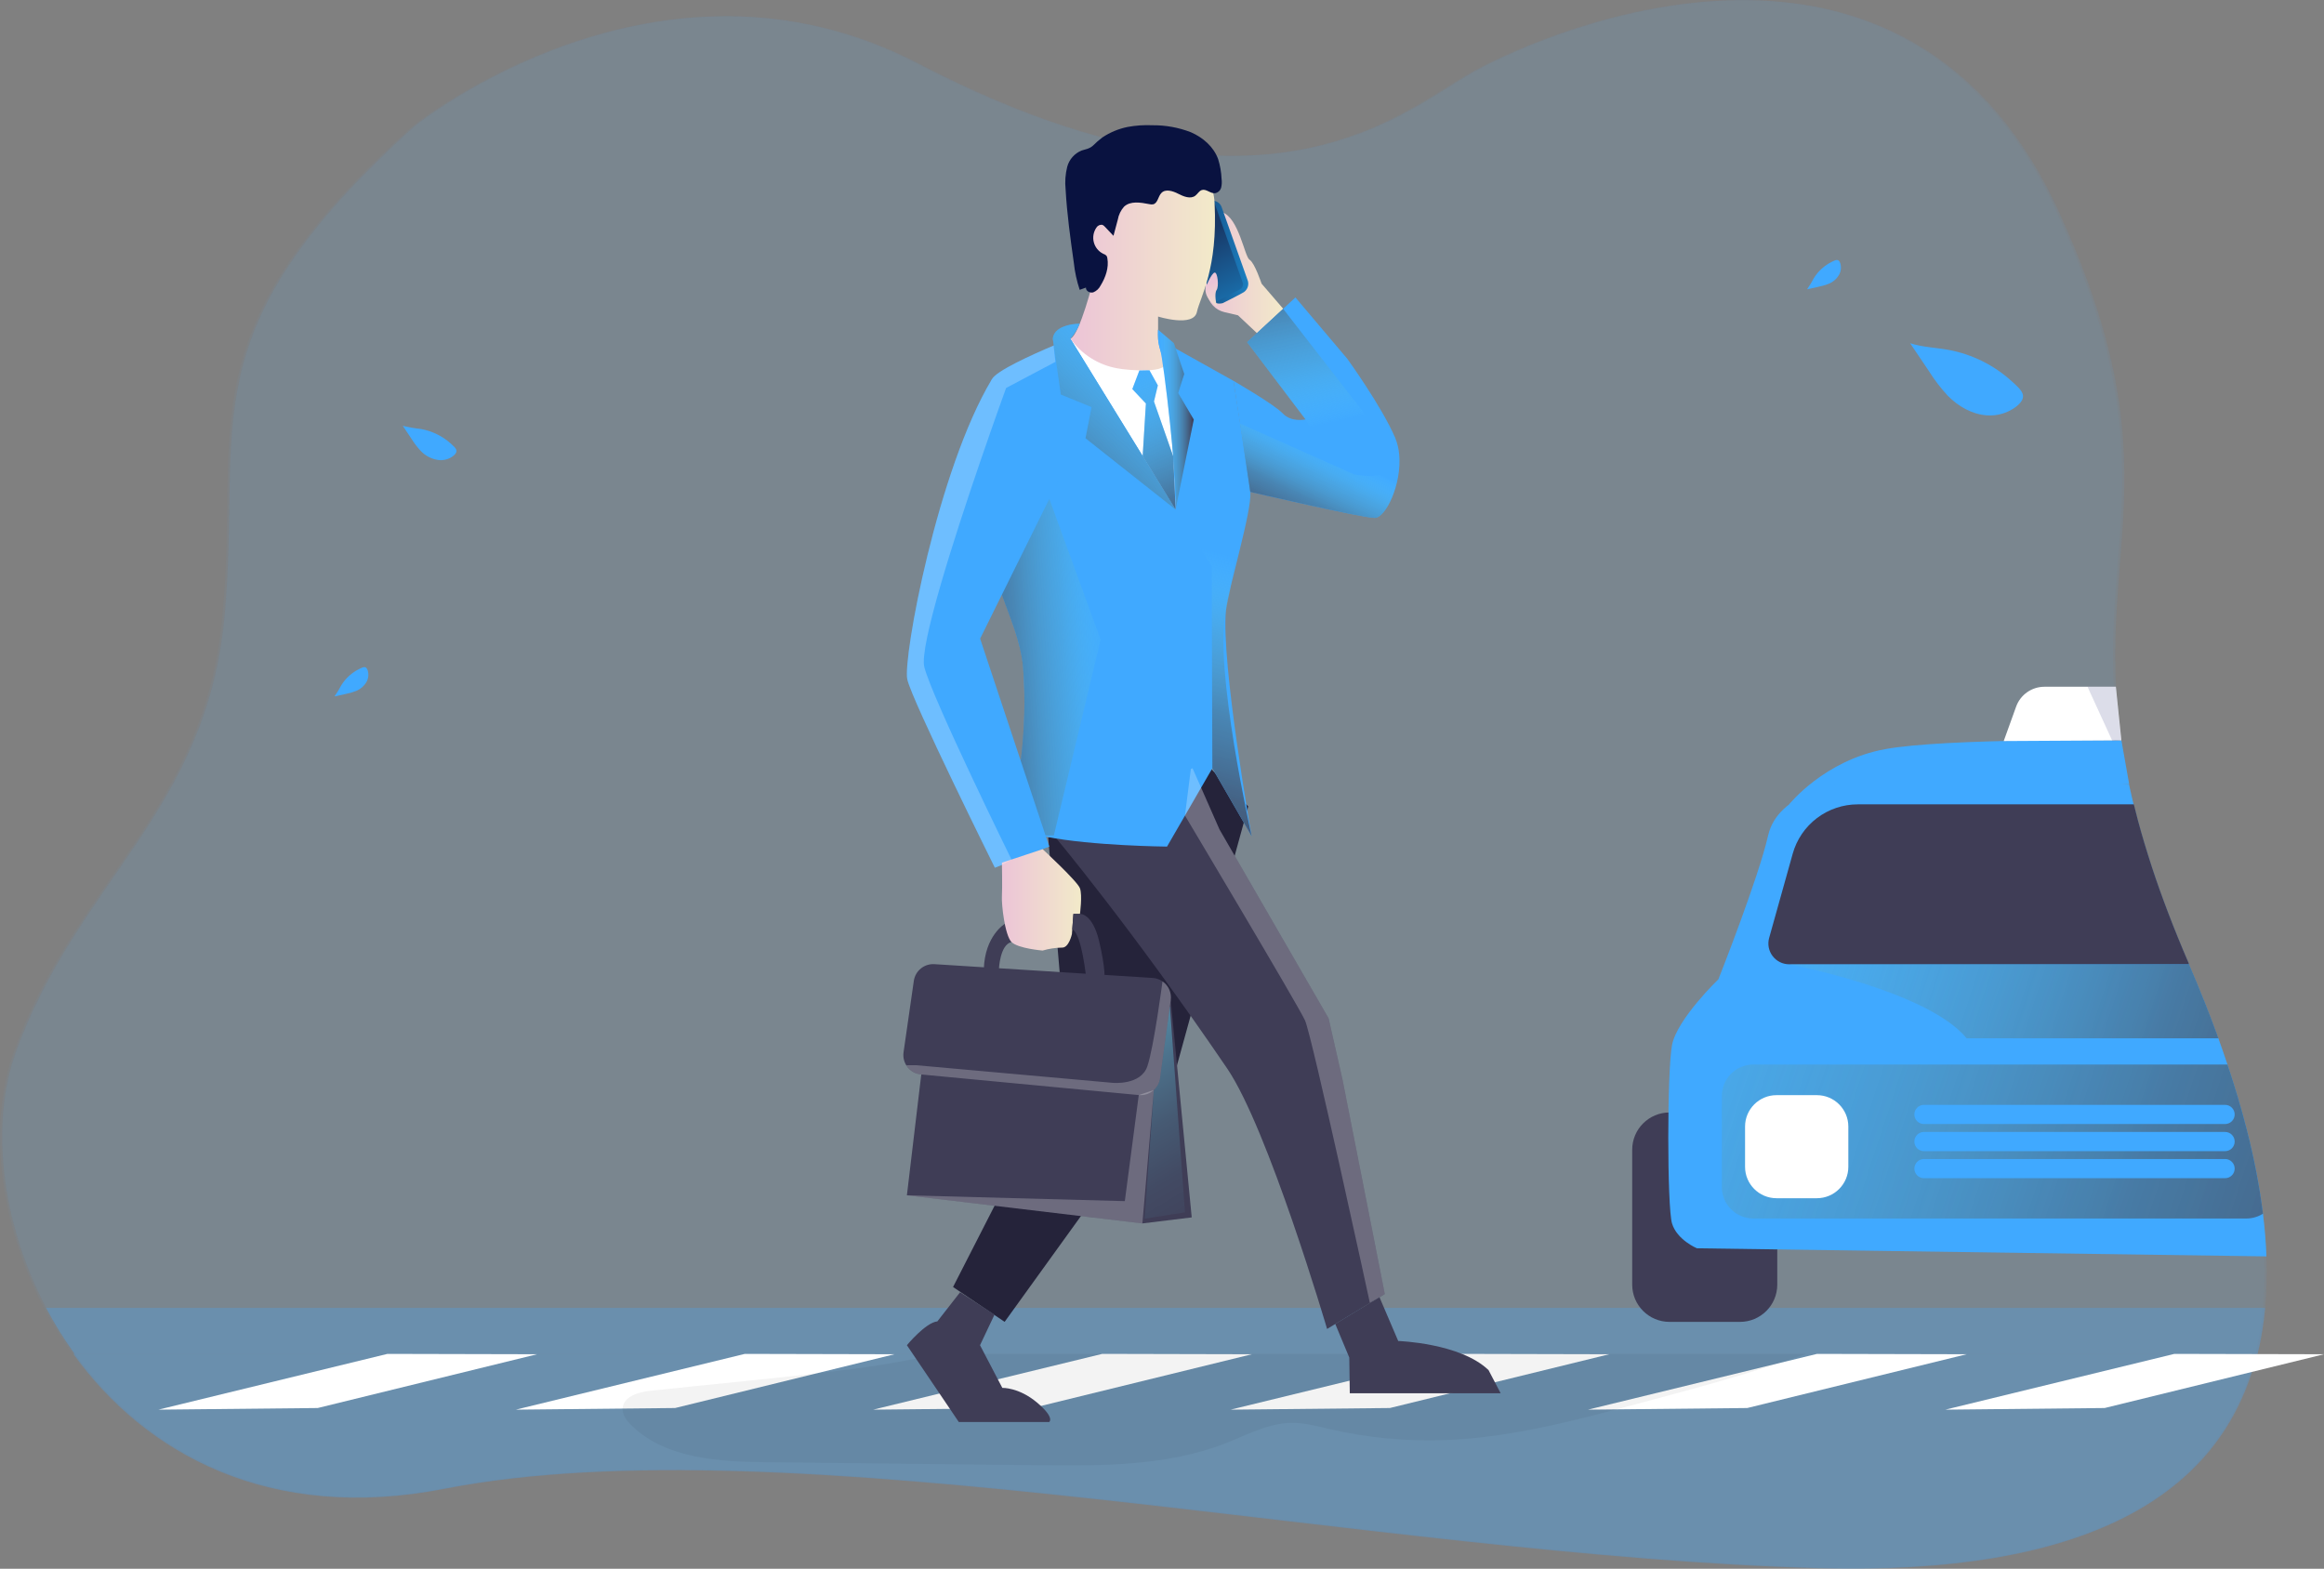 <svg width="514" height="347" viewBox="0 0 514 347" fill="none" xmlns="http://www.w3.org/2000/svg">
<rect x="0" y="0" width="514" height="347" fill="#808080" stroke="none"/>
<g clip-path="url(#clip0_1959_4876)">
<g opacity="0.18">
<path opacity="0.22" d="M500.989 289.288C500.689 292.677 500.142 296.038 499.353 299.347C499.353 299.386 499.353 299.432 499.32 299.471C491.498 331.19 460.919 348.367 402.603 346.773C303.52 344.059 174.549 314.397 98.529 329.205C59.776 336.785 32.319 321.385 16.505 299.471L16.414 299.347C14.105 296.143 12.023 292.782 10.182 289.288C0.15 270.186 -2.151 248.396 3.474 232.767C17.053 195.03 45.559 179.597 49.633 136.511C53.707 93.426 40.813 73.731 91.71 27.88C91.71 27.88 145.672 -15.817 203.029 13.97C250.921 38.844 280.601 36.911 300.157 29.722H300.228C312.209 25.304 320.364 18.915 326.557 15.551C342.854 6.702 421.585 -27.535 455.521 47.165C483.252 108.215 460.221 123.525 470.873 173.455C471.186 174.919 471.525 176.409 471.903 177.938C472.177 179.076 472.476 180.234 472.789 181.412C473.682 184.763 474.745 188.263 475.938 191.94C478.069 198.407 480.729 205.408 484.021 213.04C484.06 213.124 484.099 213.215 484.132 213.3C489.33 225.12 493.6 237.326 496.902 249.808C499.345 258.995 500.807 268.414 501.263 277.909C501.421 281.704 501.329 285.505 500.989 289.288Z" fill="#40A9FF"/>
</g>
<g opacity="0.18">
<path opacity="0.22" d="M500.989 289.288C500.689 292.677 500.142 296.038 499.353 299.347C499.353 299.386 499.353 299.432 499.32 299.471C491.498 331.19 460.919 348.367 402.603 346.773C303.52 344.059 174.549 314.397 98.529 329.205C59.776 336.785 32.319 321.385 16.505 299.471L16.414 299.347C14.105 296.143 12.023 292.782 10.182 289.288C0.15 270.186 -2.151 248.396 3.474 232.767C17.053 195.03 45.559 179.597 49.633 136.511C53.707 93.426 40.813 73.731 91.71 27.88C91.71 27.88 145.672 -15.817 203.029 13.97C250.921 38.844 280.601 36.911 300.157 29.722H300.228C312.209 25.304 320.364 18.915 326.557 15.551C342.854 6.702 421.585 -27.535 455.521 47.165C483.252 108.215 460.221 123.525 470.873 173.455C471.186 174.919 471.525 176.409 471.903 177.938C472.177 179.076 472.476 180.234 472.789 181.412C473.682 184.763 474.745 188.263 475.938 191.94C478.069 198.407 480.729 205.408 484.021 213.04C484.06 213.124 484.099 213.215 484.132 213.3C489.33 225.12 493.6 237.326 496.902 249.808C499.345 258.995 500.807 268.414 501.263 277.909C501.421 281.704 501.329 285.505 500.989 289.288Z" fill="#40A9FF"/>
</g>
<g opacity="0.18">
<path opacity="0.22" d="M500.52 289.288C500.212 292.687 499.657 296.06 498.857 299.379V299.503C491.035 331.222 460.456 348.398 402.141 346.804C303.057 344.091 174.086 314.428 98.066 329.237C59.306 336.785 31.85 321.384 16.036 299.47L15.945 299.347C13.636 296.142 11.554 292.781 9.713 289.288C-0.319 270.185 -2.62 248.395 3.005 232.766C16.584 195.029 45.089 179.596 49.164 136.511C53.238 93.425 40.344 73.73 91.241 27.88C91.241 27.88 145.202 -15.818 202.56 13.969C250.452 38.843 280.131 36.91 299.687 29.721H299.759C311.74 25.303 319.895 18.914 326.088 15.55C342.378 6.682 421.129 -27.575 455.026 47.145C482.756 108.195 459.726 123.504 470.377 173.435C470.69 174.898 471.029 176.388 471.407 177.917C471.681 179.056 471.981 180.214 472.294 181.392C473.187 184.743 474.25 188.243 475.442 191.919C477.574 198.387 480.234 205.388 483.526 213.02C483.565 213.104 483.604 213.195 483.636 213.28C488.835 225.1 493.104 237.306 496.406 249.787C498.85 258.974 500.312 268.394 500.767 277.888C500.935 281.69 500.852 285.497 500.52 289.288Z" fill="#40A9FF"/>
</g>
<path d="M395.707 177.918C395.707 177.918 403.49 168.158 416.944 165.705C430.399 163.252 469.191 163.753 469.191 163.753L470.905 173.422L395.707 177.918Z" fill="#40A9FF"/>
<path opacity="0.27" d="M500.989 289.289C500.689 292.677 500.142 296.039 499.353 299.348C499.353 299.387 499.353 299.433 499.32 299.472H16.505L16.414 299.348C14.105 296.144 12.023 292.782 10.182 289.289H500.989Z" fill="#40A9FF"/>
<path d="M384.827 246.072H369.247C364.69 246.072 360.995 249.76 360.995 254.309V284.154C360.995 288.704 364.69 292.391 369.247 292.391H384.827C389.385 292.391 393.08 288.704 393.08 284.154V254.309C393.08 249.76 389.385 246.072 384.827 246.072Z" fill="#3F3D56"/>
<path opacity="0.27" d="M499.144 299.471C491.374 331.268 460.788 348.49 402.401 346.896C303.318 344.183 174.341 314.52 98.32 329.329C59.522 336.922 32.032 321.449 16.231 299.471H499.144Z" fill="#40A9FF"/>
<path d="M85.687 299.471L35.031 311.807L70.271 311.443L118.782 299.549L85.687 299.471ZM164.732 299.471L114.076 311.807L149.316 311.443L197.827 299.549L164.732 299.471ZM243.777 299.471L193.121 311.807L228.36 311.443L276.872 299.549L243.777 299.471ZM322.822 299.471L272.166 311.807L307.399 311.443L355.91 299.549L322.822 299.471ZM401.867 299.471L351.204 311.807L386.444 311.443L434.955 299.549L401.867 299.471ZM480.905 299.471L430.249 311.807L465.488 311.443L514 299.549L480.905 299.471Z" fill="white"/>
<path opacity="0.05" d="M399.507 299.471C387.271 303.804 374.651 307.181 362.09 310.532C348.218 314.24 334.21 317.962 319.856 318.535C311.197 318.874 302.531 318.058 294.088 316.108C291.317 315.457 288.534 314.709 285.692 314.728C280.581 314.78 275.914 317.331 271.136 319.218C258.098 324.325 243.705 324.241 229.71 324.091L169.954 323.44C159.23 323.323 147.36 322.79 139.675 315.294C138.619 314.273 137.602 312.965 137.719 311.488C137.921 308.853 141.259 307.903 143.892 307.623C159.224 305.99 174.614 304.643 189.901 302.626C195.963 301.826 201.953 300.674 207.925 299.471H399.507Z" fill="#000405"/>
<path d="M276.077 178.373L258.587 241.915L222.194 292.385L210.786 284.675L236.079 235.194L231.835 185.276L267.694 169.928L276.077 178.373Z" fill="#25233A"/>
<path d="M306.278 286.236L293.514 293.953C293.514 293.953 280.477 249.651 271.403 236.326C250.341 205.355 233.086 184.788 233.086 184.788L263.378 170.116L263.757 169.928L269.721 183.481L293.84 225.232L296.891 238.642L306.278 286.236Z" fill="#3F3D56"/>
<path d="M203.753 237.699L200.578 264.395L252.662 270.615L263.574 269.281L258.933 221.225L256.221 218.16L203.753 237.699Z" fill="#3F3D56"/>
<path d="M253.164 269.56L256.149 227.763L258.744 222.584L262.088 268.168L253.164 269.56Z" fill="url(#paint0_linear_1959_4876)"/>
<path d="M222.233 204.359C222.233 204.359 217.813 206.962 217.592 214.379H220.929C220.929 214.379 221.151 208.933 223.713 208.38L222.233 204.359Z" fill="#3F3D56"/>
<path d="M279.023 62.741L283.821 68.317L278.006 73.691L273.802 69.742L270.797 69.039C269.826 68.813 268.945 68.304 268.266 67.576C267.587 66.849 267.14 65.935 266.983 64.953C266.908 64.48 266.808 64.01 266.683 63.548C266.032 61.082 268.639 46.429 270.269 46.937C273.997 48.127 275.255 56.794 276.37 57.458C277.485 58.121 279.023 62.741 279.023 62.741Z" fill="url(#paint1_linear_1959_4876)"/>
<path d="M275.112 64.616C274.036 65.266 270.432 67.055 270.432 67.055C269.828 67.224 269.183 67.174 268.613 66.912C268.408 66.784 268.244 66.602 268.137 66.385C267.981 66.073 266.573 61.831 266.573 61.831L264.767 56.919L261.195 47.159L267.381 44.556C267.645 44.446 267.929 44.39 268.215 44.393C268.502 44.395 268.785 44.456 269.047 44.571C269.309 44.686 269.545 44.853 269.74 45.062C269.936 45.271 270.087 45.517 270.184 45.786L276.005 62.169C276.125 62.619 276.103 63.095 275.943 63.532C275.784 63.97 275.494 64.348 275.112 64.616Z" fill="url(#paint2_linear_1959_4876)"/>
<path d="M274.317 63.958C273.593 64.296 268.619 66.912 268.619 66.912C268.415 66.783 268.25 66.601 268.144 66.385C267.987 66.072 266.579 61.83 266.579 61.83L264.773 56.918L263.242 50.346L268.593 44.861L274.903 62.682C274.938 62.929 274.901 63.18 274.797 63.406C274.693 63.632 274.526 63.823 274.317 63.958Z" fill="url(#paint3_linear_1959_4876)"/>
<path d="M276.82 184.932L268.137 169.928L258.111 187.261C258.111 187.261 241.469 187.105 231.333 185.068L230.029 184.788C226.118 183.878 223.452 182.635 223.732 180.93C223.993 179.369 225.036 174.619 225.773 168.269C226.633 161.402 226.803 154.466 226.281 147.565C225.812 142.106 223.406 136.569 221.594 131.553C220.671 129.209 220.004 126.772 219.606 124.285C218.915 118.703 218.257 114.415 217.716 112.574C216.933 109.887 216.712 106.067 216.823 102.092C217.025 94.213 218.504 85.676 219.391 83.874C220.277 82.072 228.178 78.48 233.021 76.444C235.192 75.513 236.737 74.908 236.737 74.908H256.11L272.811 84.245C272.811 84.245 276.07 104.584 276.527 108.813C276.957 112.938 271.599 130.395 271.142 135.034C270.021 146.589 276.82 184.932 276.82 184.932Z" fill="#40A9FF"/>
<path d="M243.432 141.475L233.086 184.788H230.01C226.099 183.877 223.432 182.635 223.713 180.93C224.215 177.93 227.624 162.881 226.268 147.565C225.544 139.256 220.401 130.863 219.586 124.285L232.089 110.361L243.432 141.475Z" fill="url(#paint4_linear_1959_4876)"/>
<path d="M236.737 74.908L260.008 112.691C260.008 112.691 259.004 84.713 257.557 79.801C256.11 74.889 236.737 74.908 236.737 74.908Z" fill="white"/>
<path d="M241.867 61.797C241.867 61.797 238.816 74.068 236.743 74.908C239.197 78.36 242.909 80.714 247.082 81.466C249.455 81.922 259.031 82.767 257.583 79.8C256.136 76.834 256.136 74.908 256.136 74.908V70.021C256.136 70.021 263.959 72.461 264.715 69.019C265.471 65.578 269.389 59.533 268.626 44.868C267.863 30.202 245.322 34.047 242.199 36.409C239.077 38.771 236.776 52.942 241.867 61.797Z" fill="url(#paint5_linear_1959_4876)"/>
<path d="M249.383 28.082C251.19 27.748 253.029 27.621 254.865 27.704C257.775 27.675 260.664 28.198 263.378 29.246C266.045 30.398 268.424 32.461 269.415 35.193C269.856 36.6 270.111 38.06 270.171 39.533C270.269 40.183 270.24 40.846 270.086 41.485C270.002 41.801 269.83 42.086 269.59 42.308C269.35 42.531 269.052 42.681 268.73 42.741C267.713 42.845 266.775 41.726 265.816 42.032C265.197 42.22 264.884 42.897 264.369 43.287C263.294 44.101 261.762 43.463 260.575 42.851C259.389 42.24 257.759 41.719 256.86 42.695C256.117 43.456 256.071 44.953 255.035 45.194C254.755 45.239 254.468 45.226 254.194 45.155C252.277 44.784 250.028 44.387 248.607 45.714C247.884 46.529 247.404 47.53 247.219 48.603C246.897 49.791 246.58 50.978 246.267 52.162L244.377 50.164C244.222 49.976 244.026 49.827 243.803 49.729C243.55 49.691 243.292 49.728 243.06 49.836C242.828 49.943 242.633 50.116 242.499 50.334C242.175 50.8 241.955 51.33 241.854 51.889C241.753 52.448 241.774 53.022 241.915 53.571C242.056 54.121 242.314 54.635 242.671 55.076C243.028 55.518 243.477 55.878 243.986 56.131C244.258 56.21 244.507 56.355 244.709 56.554C244.824 56.727 244.896 56.926 244.918 57.133C245.276 59.221 244.527 61.356 243.418 63.158C243.08 63.842 242.503 64.379 241.795 64.667C241.065 64.876 240.12 64.362 240.179 63.613L238.797 64.108C238.147 62.154 237.71 60.136 237.493 58.089C236.737 52.702 235.981 47.315 235.681 41.888C235.506 40.221 235.625 38.537 236.033 36.911C236.246 36.101 236.645 35.352 237.2 34.724C237.755 34.096 238.449 33.606 239.227 33.293C240.237 32.962 240.935 32.916 241.711 32.233C242.371 31.571 243.077 30.956 243.823 30.392C245.51 29.272 247.398 28.488 249.383 28.082Z" fill="#091240"/>
<path d="M304.068 114.552C301.167 114.552 276.527 108.813 276.527 108.813L274.278 93.94L272.811 84.245C272.811 84.245 281.833 89.45 283.73 91.467C285.627 93.484 288.736 92.769 288.736 92.769L275.823 75.683L283.788 68.317L286.507 65.793L297.973 79.352C297.973 79.352 305.547 89.802 308.553 96.796C309.052 98.001 309.359 99.276 309.465 100.576C310.058 107.109 306.473 114.552 304.068 114.552Z" fill="#40A9FF"/>
<path d="M266.638 63.548C266.638 63.548 267.942 60.432 268.626 60.295C269.31 60.159 269.63 63.379 269.076 64.153C268.522 64.928 268.991 67.459 269.213 67.686C269.434 67.914 266.227 66.327 266.638 63.548Z" fill="url(#paint6_linear_1959_4876)"/>
<path d="M231.333 185.069L232.063 187.262L221.548 191.341L220.036 191.934C220.036 191.934 201.667 154.925 200.663 150.26C199.659 145.595 207.344 103.915 219.371 83.894C220.457 84.485 221.508 85.137 222.52 85.847C226.731 88.716 233.862 94.708 235.59 103.264L221.575 131.567L216.777 141.268L225.753 168.27L231.333 185.069Z" fill="#40A9FF"/>
<path d="M230.596 187.834C230.596 187.834 238.295 194.932 238.855 196.488C239.416 198.043 238.855 202.155 238.855 202.155H237.408L237.076 206.598C237.076 206.598 236.424 209.715 234.846 209.604C233.407 209.631 231.978 209.85 230.596 210.255C230.596 210.255 225.16 209.813 223.713 208.368C222.266 206.924 221.483 200.151 221.594 198.264C221.705 196.377 221.594 190.82 221.594 190.82L230.596 187.834Z" fill="url(#paint7_linear_1959_4876)"/>
<path d="M238.855 202.155C238.855 202.155 241.6 201.934 243.086 208.154C244.572 214.374 244.272 216.612 244.272 216.612H240.263C240.263 216.612 239.305 206.599 237.154 205.551L237.408 202.148L238.855 202.155Z" fill="#3F3D56"/>
<path d="M258.933 221.218L256.566 238.492C256.415 239.599 255.841 240.605 254.964 241.3C254.087 241.995 252.975 242.325 251.86 242.22L203.753 237.666C203.165 237.616 202.593 237.447 202.074 237.168C201.554 236.89 201.097 236.508 200.73 236.047C200.364 235.586 200.096 235.054 199.943 234.485C199.79 233.917 199.756 233.323 199.841 232.74L202.11 216.969C202.264 215.892 202.819 214.912 203.665 214.226C204.511 213.539 205.585 213.197 206.673 213.267L254.904 216.312C255.5 216.348 256.081 216.507 256.612 216.778C257.143 217.049 257.612 217.427 257.991 217.888C258.369 218.348 258.648 218.881 258.81 219.454C258.972 220.027 259.014 220.628 258.933 221.218ZM298.423 300.283L295.32 292.847L305.098 286.926L309.243 296.62C309.243 296.62 322.991 297.063 329.223 303.062L331.896 308.176H298.533L298.423 300.283ZM207.318 292.281L212.344 285.839L219.958 290.778L216.751 297.551L221.685 306.992C221.685 306.992 225.329 306.842 229.371 310.245C233.412 313.648 232.05 314.539 232.05 314.539H212.057L200.578 297.551C200.578 297.551 204.711 292.541 207.318 292.281Z" fill="#3F3D56"/>
<path d="M238.81 71.584C238.81 71.584 233.178 71.584 232.845 74.909L234.625 87.271L241.417 90.049L240.081 96.939L260.008 112.718L236.737 74.935C237.6 73.934 238.3 72.803 238.81 71.584ZM259.617 75.911L256.11 72.911C256.006 74.43 256.173 75.954 256.606 77.414C257.297 79.236 260.569 107.135 260.008 112.691L264.03 92.795L260.582 86.939L261.918 82.716L259.617 75.911Z" fill="#40A9FF"/>
<path d="M251.99 81.948L250.432 86.06L253.438 89.248L252.727 100.895L260.008 112.697L259.487 100.979L255.224 88.806L256.084 85.247L254.226 81.902L251.99 81.948Z" fill="#40A9FF"/>
<path d="M238.81 71.584C238.81 71.584 233.178 71.584 232.845 74.909L234.625 87.271L241.417 90.049L240.081 96.939L260.008 112.718L236.737 74.935C237.6 73.934 238.3 72.803 238.81 71.584Z" fill="url(#paint8_linear_1959_4876)"/>
<path d="M259.617 75.91L256.11 72.91C256.006 74.428 256.173 75.953 256.606 77.413C257.297 79.234 260.569 107.134 260.008 112.69L264.03 92.794L260.582 86.938L261.918 82.715L259.617 75.91Z" fill="url(#paint9_linear_1959_4876)"/>
<path d="M251.99 81.948L250.432 86.06L253.438 89.248L252.727 100.895L260.008 112.697L259.487 100.979L255.224 88.806L256.084 85.247L254.226 81.902L251.99 81.948Z" fill="url(#paint10_linear_1959_4876)"/>
<path d="M261.905 115.809L267.987 125.217L268.137 169.929L276.82 184.933C276.82 184.933 268.346 147.352 271.142 135.035C273.939 122.718 272.811 120.721 272.811 120.721L261.905 115.809Z" fill="url(#paint11_linear_1959_4876)"/>
<path opacity="0.24" d="M204.437 147.566C206.243 154.58 223.713 190.118 223.713 190.118L221.548 191.341L220.036 191.933C220.036 191.933 201.667 154.925 200.663 150.26C199.659 145.595 207.344 103.915 219.371 83.894C220.29 82.06 228.197 78.475 233.021 76.432L233.432 80.043L222.52 85.82C222.52 85.82 219.984 92.795 216.803 102.086C211.073 118.821 203.264 143.057 204.437 147.566Z" fill="white"/>
<path d="M304.068 114.551C301.167 114.551 276.527 108.812 276.527 108.812L274.278 93.939V93.691L299.426 104.895C299.426 104.895 309.061 107.108 309.465 100.601C310.058 107.108 306.473 114.551 304.068 114.551Z" fill="url(#paint12_linear_1959_4876)"/>
<path d="M288.736 92.795C288.736 92.795 295.47 104.539 299.459 104.89C301.269 105.103 303.094 105.171 304.915 105.092L306.284 97.284L283.788 68.305L275.823 75.683L288.736 92.795Z" fill="url(#paint13_linear_1959_4876)"/>
<path opacity="0.24" d="M306.278 286.236L302.966 288.156C302.966 288.156 290.183 229.097 288.625 225.694C287.067 222.291 262.075 180.39 262.075 180.39L263.378 170.116L263.757 169.928L269.721 183.481L293.84 225.232L296.891 238.642L306.278 286.236ZM258.933 221.218L256.567 238.492C256.415 239.6 255.841 240.606 254.964 241.3C254.087 241.995 252.975 242.325 251.86 242.22L203.753 237.666C203.082 237.602 202.435 237.383 201.863 237.027C201.29 236.672 200.808 236.189 200.454 235.616H202.599L246.124 239.52C246.124 239.52 252.31 240.106 253.757 235.87C255.204 231.635 257.114 217.067 257.114 217.067C257.771 217.524 258.289 218.153 258.61 218.886C258.931 219.619 259.043 220.426 258.933 221.218Z" fill="white"/>
<path opacity="0.24" d="M251.86 242.221L248.777 265.683L200.578 264.395L252.662 270.615L255.198 241.102L251.86 242.221Z" fill="white"/>
<path d="M501.269 277.902L375.31 276.113C375.31 276.113 370.903 274.278 369.801 270.615C368.7 266.952 368.7 236.905 369.801 231.16C370.903 225.415 380.062 216.605 380.062 216.605C380.062 216.605 388.868 194.405 391.059 184.789C393.249 175.172 407.147 173.435 407.147 173.435H470.853C471.401 175.992 472.033 178.64 472.77 181.393C473.663 184.743 474.725 188.244 475.918 191.92C478.05 198.387 480.709 205.388 484.001 213.02C484.04 213.105 484.079 213.196 484.112 213.281C486.533 218.889 488.706 224.346 490.631 229.651C491.335 231.598 492.004 233.524 492.638 235.428C494.294 240.36 495.713 245.147 496.895 249.788C498.493 255.932 499.699 262.171 500.506 268.468C500.906 271.712 501.16 274.857 501.269 277.902ZM430.972 77.394C428.137 76.88 425.21 76.802 422.465 75.924C423.847 77.98 425.232 80.034 426.618 82.085C427.843 84.04 429.251 85.874 430.822 87.564C433.123 89.899 436.155 91.643 439.433 91.871C441.773 92.043 444.094 91.348 445.952 89.919C448.742 87.674 447.138 86.327 444.922 84.323C441.009 80.762 436.178 78.362 430.972 77.394ZM401.195 61.479C400.741 62.348 400.232 63.187 399.67 63.991L402.14 63.444C402.913 63.297 403.67 63.079 404.402 62.794C405.454 62.385 406.321 61.608 406.84 60.608C407.187 59.888 407.257 59.066 407.036 58.298C406.671 57.133 406.045 57.471 405.126 57.92C403.512 58.722 402.152 59.954 401.195 61.479ZM93.132 94.896C91.771 94.748 90.421 94.513 89.09 94.194L91.046 97.121C91.629 98.049 92.296 98.92 93.04 99.724C94.12 100.879 95.58 101.607 97.154 101.774C98.27 101.856 99.378 101.522 100.263 100.837C101.567 99.77 100.824 99.132 99.774 98.176C97.909 96.486 95.609 95.35 93.132 94.896ZM75.505 151.541C75.05 152.407 74.54 153.244 73.98 154.046L76.45 153.5C77.223 153.352 77.98 153.135 78.712 152.849C79.765 152.439 80.633 151.662 81.157 150.663C81.502 149.942 81.569 149.12 81.346 148.353C80.981 147.188 80.355 147.527 79.442 147.976C77.823 148.776 76.46 150.01 75.505 151.541Z" fill="#40A9FF"/>
<path d="M484.138 213.293H395.707C394.998 213.292 394.299 213.127 393.664 212.812C393.03 212.497 392.477 212.04 392.048 211.476C391.62 210.913 391.328 210.258 391.194 209.563C391.061 208.868 391.091 208.152 391.28 207.47L396.495 188.836C397.371 185.696 399.253 182.928 401.853 180.957C404.454 178.985 407.629 177.918 410.895 177.918H471.942C472.216 179.057 472.515 180.215 472.828 181.392C473.721 184.743 474.784 188.244 475.977 191.92C478.108 198.387 480.768 205.388 484.06 213.02C484.067 213.118 484.106 213.209 484.138 213.293Z" fill="#3F3D56"/>
<path d="M500.506 268.468C499.394 269.162 498.109 269.53 496.797 269.529H387.806C385.963 269.529 384.194 268.802 382.885 267.506C381.577 266.211 380.833 264.452 380.818 262.612V242.442C380.817 241.526 380.997 240.618 381.348 239.771C381.699 238.924 382.213 238.155 382.862 237.506C383.511 236.858 384.282 236.343 385.13 235.993C385.979 235.642 386.888 235.461 387.806 235.461H492.651C494.307 240.393 495.726 245.179 496.908 249.821C498.5 255.955 499.702 262.183 500.506 268.468Z" fill="url(#paint14_linear_1959_4876)"/>
<path d="M490.644 229.663H434.955C426.344 219.116 395.707 213.293 395.707 213.293H484.138C486.559 218.901 488.727 224.358 490.644 229.663Z" fill="url(#paint15_linear_1959_4876)"/>
<path d="M401.834 242.24H392.917C389.072 242.24 385.955 245.351 385.955 249.189V258.09C385.955 261.928 389.072 265.039 392.917 265.039H401.834C405.679 265.039 408.796 261.928 408.796 258.09V249.189C408.796 245.351 405.679 242.24 401.834 242.24Z" fill="white"/>
<path d="M492.117 248.629H425.523C424.959 248.629 424.419 248.405 424.02 248.008C423.622 247.61 423.398 247.07 423.398 246.508C423.398 245.945 423.622 245.406 424.02 245.008C424.419 244.61 424.959 244.387 425.523 244.387H492.117C492.681 244.387 493.221 244.61 493.62 245.008C494.018 245.406 494.242 245.945 494.242 246.508C494.242 247.07 494.018 247.61 493.62 248.008C493.221 248.405 492.681 248.629 492.117 248.629Z" fill="#40A9FF"/>
<path d="M492.117 250.379H425.523C424.349 250.379 423.398 251.329 423.398 252.5V252.506C423.398 253.678 424.349 254.628 425.523 254.628H492.117C493.291 254.628 494.242 253.678 494.242 252.506V252.5C494.242 251.329 493.291 250.379 492.117 250.379Z" fill="#40A9FF"/>
<path d="M492.117 260.607H425.523C424.959 260.607 424.419 260.384 424.02 259.986C423.622 259.588 423.398 259.049 423.398 258.486C423.398 257.924 423.622 257.384 424.02 256.986C424.419 256.589 424.959 256.365 425.523 256.365H492.117C492.681 256.365 493.221 256.589 493.62 256.986C494.018 257.384 494.242 257.924 494.242 258.486C494.242 259.049 494.018 259.588 493.62 259.986C493.221 260.384 492.681 260.607 492.117 260.607Z" fill="#40A9FF"/>
<path d="M443.162 163.915L445.9 156.322C446.36 155.03 447.21 153.911 448.333 153.12C449.456 152.329 450.796 151.904 452.171 151.904H467.965L469.184 163.765L443.162 163.915Z" fill="white"/>
<path opacity="0.16" d="M461.695 151.904L467.203 163.922L469.158 163.772L467.939 151.904H461.695Z" fill="#222A72"/>
</g>
<defs>
<linearGradient id="paint0_linear_1959_4876" x1="233.934" y1="209.389" x2="280.427" y2="287.139" gradientUnits="userSpaceOnUse">
<stop stop-color="#68E1FD"/>
<stop offset="0.01" stop-color="#67DDF9"/>
<stop offset="0.12" stop-color="#5CB3CE"/>
<stop offset="0.24" stop-color="#538EA9"/>
<stop offset="0.37" stop-color="#4C718B"/>
<stop offset="0.5" stop-color="#465A73"/>
<stop offset="0.63" stop-color="#424A63"/>
<stop offset="0.79" stop-color="#404059"/>
<stop offset="0.99" stop-color="#3F3D56"/>
</linearGradient>
<linearGradient id="paint1_linear_1959_4876" x1="266.547" y1="60.307" x2="283.788" y2="60.307" gradientUnits="userSpaceOnUse">
<stop stop-color="#ECC4D7"/>
<stop offset="0.42" stop-color="#EFD4D1"/>
<stop offset="1" stop-color="#F2EAC9"/>
</linearGradient>
<linearGradient id="paint2_linear_1959_4876" x1="261.195" y1="55.767" x2="276.077" y2="55.767" gradientUnits="userSpaceOnUse">
<stop stop-color="#183866"/>
<stop offset="1" stop-color="#1A7FC1"/>
</linearGradient>
<linearGradient id="paint3_linear_1959_4876" x1="266.266" y1="51.485" x2="275.872" y2="70.394" gradientUnits="userSpaceOnUse">
<stop stop-color="#183866"/>
<stop offset="1" stop-color="#1A7FC1"/>
</linearGradient>
<linearGradient id="paint4_linear_1959_4876" x1="263.163" y1="145.411" x2="184.114" y2="151.002" gradientUnits="userSpaceOnUse">
<stop offset="0.21" stop-color="#68E1FD" stop-opacity="0"/>
<stop offset="0.22" stop-color="#66DAF6" stop-opacity="0.04"/>
<stop offset="0.35" stop-color="#58A1BC" stop-opacity="0.39"/>
<stop offset="0.48" stop-color="#4D758F" stop-opacity="0.66"/>
<stop offset="0.62" stop-color="#45566F" stop-opacity="0.85"/>
<stop offset="0.78" stop-color="#40435C" stop-opacity="0.96"/>
<stop offset="0.99" stop-color="#3F3D56"/>
</linearGradient>
<linearGradient id="paint5_linear_1959_4876" x1="236.737" y1="58.036" x2="268.711" y2="58.036" gradientUnits="userSpaceOnUse">
<stop stop-color="#ECC4D7"/>
<stop offset="0.42" stop-color="#EFD4D1"/>
<stop offset="1" stop-color="#F2EAC9"/>
</linearGradient>
<linearGradient id="paint6_linear_1959_4876" x1="267.766" y1="62.605" x2="271.126" y2="69.227" gradientUnits="userSpaceOnUse">
<stop stop-color="#ECC4D7"/>
<stop offset="0.42" stop-color="#EFD4D1"/>
<stop offset="1" stop-color="#F2EAC9"/>
</linearGradient>
<linearGradient id="paint7_linear_1959_4876" x1="221.588" y1="199.051" x2="239.103" y2="199.051" gradientUnits="userSpaceOnUse">
<stop stop-color="#ECC4D7"/>
<stop offset="0.42" stop-color="#EFD4D1"/>
<stop offset="1" stop-color="#F2EAC9"/>
</linearGradient>
<linearGradient id="paint8_linear_1959_4876" x1="261.103" y1="76.711" x2="227.942" y2="114.581" gradientUnits="userSpaceOnUse">
<stop stop-color="#68E1FD" stop-opacity="0"/>
<stop offset="0.99" stop-color="#3F3D56"/>
</linearGradient>
<linearGradient id="paint9_linear_1959_4876" x1="256.084" y1="92.8" x2="264.017" y2="92.8" gradientUnits="userSpaceOnUse">
<stop stop-color="#68E1FD" stop-opacity="0"/>
<stop offset="0.99" stop-color="#3F3D56"/>
</linearGradient>
<linearGradient id="paint10_linear_1959_4876" x1="247.871" y1="77.849" x2="265.721" y2="119.579" gradientUnits="userSpaceOnUse">
<stop stop-color="#68E1FD" stop-opacity="0"/>
<stop offset="0.99" stop-color="#3F3D56"/>
</linearGradient>
<linearGradient id="paint11_linear_1959_4876" x1="276.794" y1="124.241" x2="250.147" y2="218.259" gradientUnits="userSpaceOnUse">
<stop stop-color="#68E1FD" stop-opacity="0"/>
<stop offset="0.02" stop-color="#66DAF6" stop-opacity="0.04"/>
<stop offset="0.18" stop-color="#58A1BC" stop-opacity="0.39"/>
<stop offset="0.35" stop-color="#4D758F" stop-opacity="0.66"/>
<stop offset="0.53" stop-color="#45566F" stop-opacity="0.85"/>
<stop offset="0.73" stop-color="#40435C" stop-opacity="0.96"/>
<stop offset="0.99" stop-color="#3F3D56"/>
</linearGradient>
<linearGradient id="paint12_linear_1959_4876" x1="296.839" y1="90.315" x2="277.225" y2="130.026" gradientUnits="userSpaceOnUse">
<stop offset="0.21" stop-color="#68E1FD" stop-opacity="0"/>
<stop offset="0.22" stop-color="#66DAF6" stop-opacity="0.04"/>
<stop offset="0.35" stop-color="#58A1BC" stop-opacity="0.39"/>
<stop offset="0.48" stop-color="#4D758F" stop-opacity="0.66"/>
<stop offset="0.62" stop-color="#45566F" stop-opacity="0.85"/>
<stop offset="0.78" stop-color="#40435C" stop-opacity="0.96"/>
<stop offset="0.99" stop-color="#3F3D56"/>
</linearGradient>
<linearGradient id="paint13_linear_1959_4876" x1="297.158" y1="114.279" x2="275.951" y2="17.46" gradientUnits="userSpaceOnUse">
<stop offset="0.21" stop-color="#68E1FD" stop-opacity="0"/>
<stop offset="0.22" stop-color="#66DAF6" stop-opacity="0.04"/>
<stop offset="0.35" stop-color="#58A1BC" stop-opacity="0.39"/>
<stop offset="0.48" stop-color="#4D758F" stop-opacity="0.66"/>
<stop offset="0.62" stop-color="#45566F" stop-opacity="0.85"/>
<stop offset="0.78" stop-color="#40435C" stop-opacity="0.96"/>
<stop offset="0.99" stop-color="#3F3D56"/>
</linearGradient>
<linearGradient id="paint14_linear_1959_4876" x1="311.571" y1="210.502" x2="598.103" y2="304.793" gradientUnits="userSpaceOnUse">
<stop stop-color="#68E1FD" stop-opacity="0"/>
<stop offset="0.27" stop-color="#58A0BB" stop-opacity="0.39"/>
<stop offset="0.56" stop-color="#4A6A84" stop-opacity="0.73"/>
<stop offset="0.8" stop-color="#424962" stop-opacity="0.93"/>
<stop offset="0.99" stop-color="#3F3D56"/>
</linearGradient>
<linearGradient id="paint15_linear_1959_4876" x1="366.881" y1="191.444" x2="564.892" y2="255.861" gradientUnits="userSpaceOnUse">
<stop stop-color="#68E1FD" stop-opacity="0"/>
<stop offset="0.27" stop-color="#58A0BB" stop-opacity="0.39"/>
<stop offset="0.56" stop-color="#4A6A84" stop-opacity="0.73"/>
<stop offset="0.8" stop-color="#424962" stop-opacity="0.93"/>
<stop offset="0.99" stop-color="#3F3D56"/>
</linearGradient>
<clipPath id="clip0_1959_4876">
<rect width="514" height="347" fill="white"/>
</clipPath>
</defs>
</svg>
